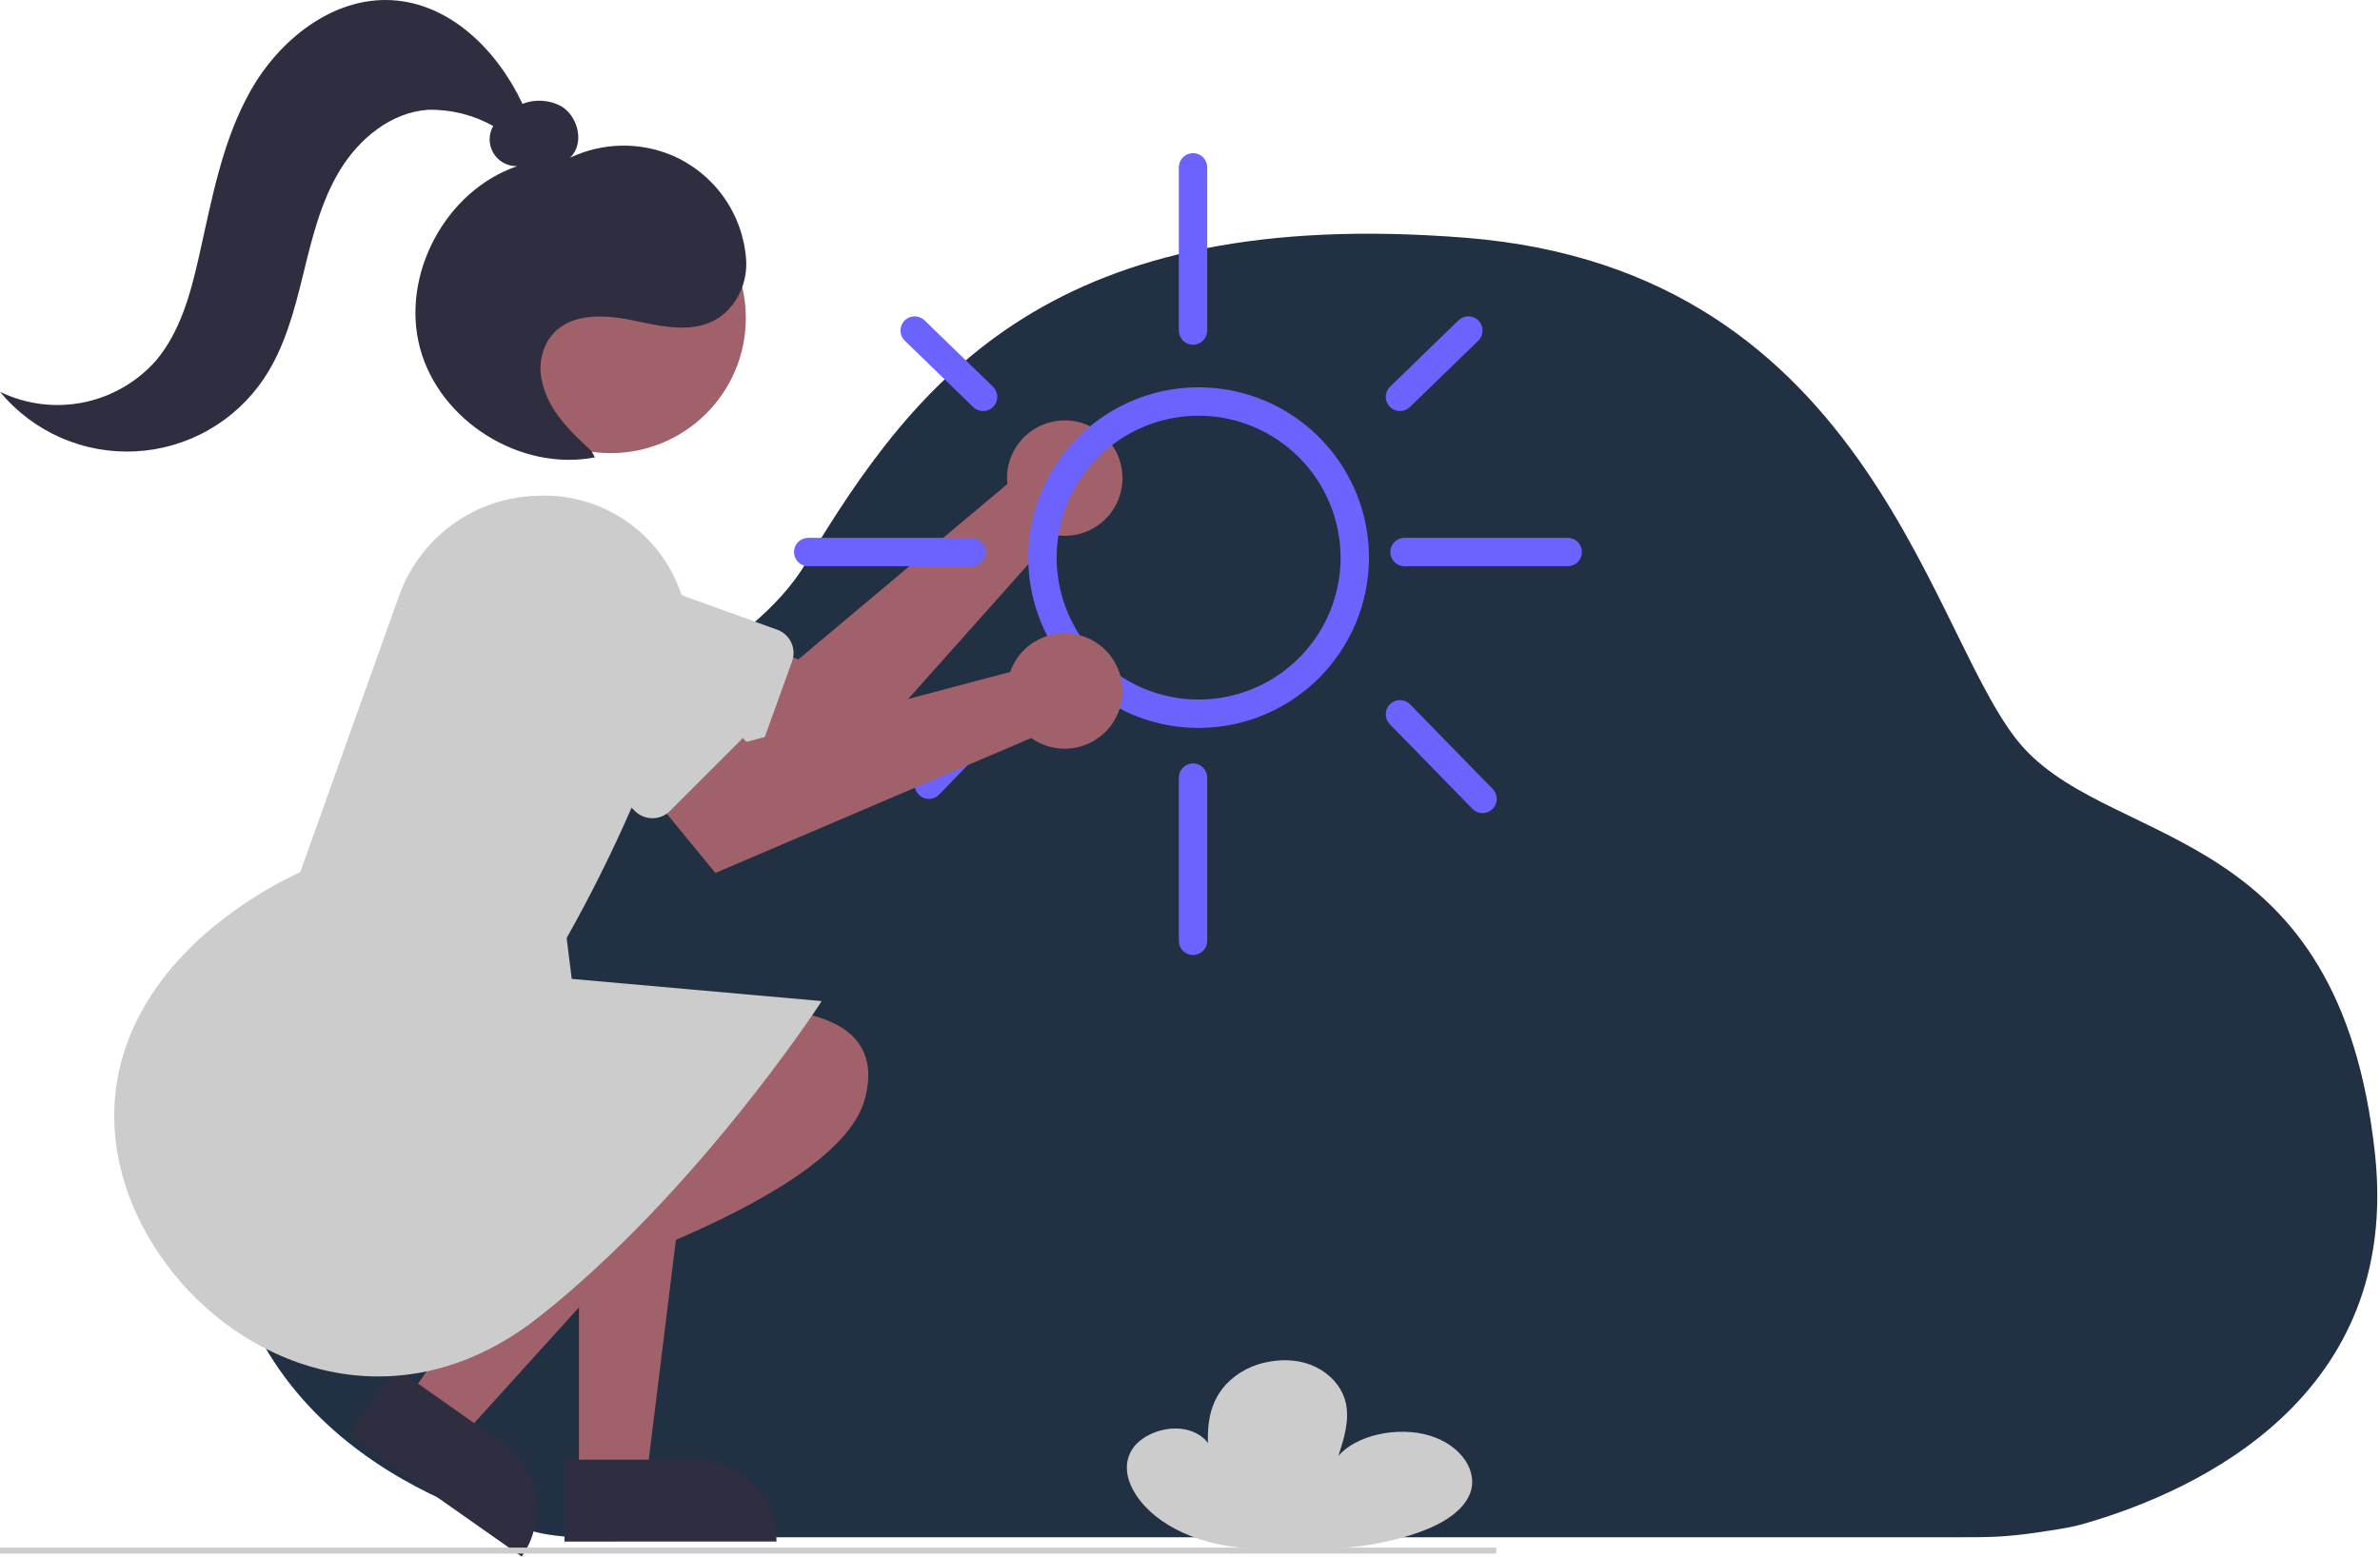  <svg width="509" height="333" viewBox="0 0 509 333" fill="none" xmlns="http://www.w3.org/2000/svg" >
            <path
                d="M47.432 240.864C54.394 164.865 148.5 160.228 172.432 120.364C196.364 80.501 225.432 43.864 313.432 50.864C401.432 57.865 413 138.727 433 160.227C453 181.727 500.364 176.501 507.932 246.864C513.537 298.979 469.735 318.878 446.637 325.695C444.12 326.438 442.861 326.809 435.748 327.837C428.636 328.864 425.412 328.864 418.964 328.864H126.389C123.239 328.864 121.663 328.864 119.013 328.534C116.363 328.203 115.462 327.975 113.659 327.518C95.03 322.799 41.675 303.719 47.432 240.864Z"
                fill="#223044"
            />
            <path
                d="M215.382 101.596C215.35 102.246 215.37 102.898 215.44 103.546L170.739 141.061L157.407 136.234L147.494 155.4L176.639 169.273L225.509 114.433C227.977 114.88 230.522 114.566 232.807 113.532C235.091 112.497 237.007 110.792 238.299 108.643C239.591 106.493 240.198 104.001 240.039 101.498C239.88 98.995 238.963 96.6 237.41 94.631C235.856 92.662 233.74 91.213 231.343 90.475C228.946 89.738 226.381 89.748 223.99 90.504C221.599 91.26 219.494 92.726 217.957 94.707C216.419 96.688 215.521 99.091 215.381 101.595L215.382 101.596Z"
                fill="#A0616A"
            />
            <path
                d="M155.429 164.595L112.262 149.01C110.3 148.301 108.496 147.213 106.955 145.808C105.413 144.403 104.163 142.708 103.276 140.819C102.389 138.931 101.883 136.886 101.787 134.802C101.69 132.718 102.005 130.636 102.713 128.674C103.421 126.711 104.509 124.908 105.914 123.366C107.32 121.824 109.015 120.574 110.903 119.687C114.717 117.897 119.086 117.694 123.049 119.124L166.216 134.71C167.537 135.186 168.614 136.168 169.211 137.439C169.808 138.71 169.876 140.166 169.399 141.487L169.399 141.487L162.208 161.411C161.73 162.731 160.747 163.807 159.477 164.403C158.206 165 156.751 165.069 155.429 164.594L155.429 164.595Z"
                fill="#CCCCCC"
            />
            <path d="M123.815 316.386H138.241L145.104 260.74H123.813L123.815 316.386Z" fill="#A0616A" />
            <path
                d="M166.063 329.783L120.722 329.785L120.721 312.267L148.543 312.265C150.844 312.265 153.122 312.718 155.247 313.599C157.373 314.479 159.304 315.769 160.931 317.396C162.558 319.022 163.848 320.954 164.729 323.079C165.609 325.204 166.062 327.482 166.063 329.783V329.783Z"
                fill="#2F2E41"
            />
            <path d="M88.161 297.749L99.962 306.046L137.583 264.474L120.167 252.229L88.161 297.749Z" fill="#A0616A" />
            <path
                d="M111.571 333L74.482 306.928L84.555 292.598L107.314 308.597C109.196 309.92 110.799 311.6 112.031 313.542C113.264 315.485 114.101 317.651 114.497 319.917C114.892 322.183 114.837 324.504 114.335 326.749C113.833 328.994 112.894 331.118 111.571 333V333Z"
                fill="#2F2E41"
            />
            <path
                d="M155.382 216.147C155.382 216.147 191.385 211.899 184.923 235.261C178.461 258.623 106.455 278.8 106.455 278.8L155.382 216.147Z"
                fill="#A0616A"
            />
            <path
                d="M130.602 96.937C146.564 96.937 159.504 83.998 159.504 68.035C159.504 52.073 146.564 39.133 130.602 39.133C114.64 39.133 101.7 52.073 101.7 68.035C101.7 83.998 114.64 96.937 130.602 96.937Z"
                fill="#A0616A"
            />
            <path
                d="M38.431 274.017C21.984 254.864 16.23 225.477 42.456 201.033C48.934 195.144 56.268 190.273 64.208 186.587L85.344 127.474C87.539 121.3 91.565 115.943 96.884 112.117C102.204 108.291 108.563 106.178 115.114 106.06C121.475 105.785 127.764 107.487 133.118 110.93C138.473 114.374 142.63 119.391 145.018 125.292C147.6 131.295 147.895 138.036 145.848 144.242C139.556 163.836 131.292 182.741 121.185 200.668L122.278 209.411L175.706 214.16L175.207 214.97C174.947 215.393 148.799 255.234 115.347 281.679C103.909 290.72 92.082 294.468 80.919 294.467C63.992 294.471 48.597 285.853 38.431 274.017Z"
                fill="#CCCCCC"
            />
            <path
                d="M33.389 77.105C38.502 71.012 40.695 63.042 42.46 55.286C45.252 43.014 47.412 30.324 53.614 19.372C59.816 8.42 71.213 -0.654 83.78 0.037C96.275 0.724 106.376 10.777 111.738 22.214C113.036 21.71 114.426 21.484 115.817 21.552C117.208 21.619 118.569 21.977 119.812 22.604C123.677 24.72 125.122 30.735 121.905 33.747C125.289 32.136 128.973 31.255 132.719 31.162C136.465 31.069 140.189 31.765 143.648 33.205C148.097 35.099 151.937 38.183 154.746 42.118C157.554 46.054 159.223 50.688 159.569 55.51C159.703 57.467 159.435 59.431 158.779 61.28C158.124 63.13 157.096 64.824 155.759 66.26C150.214 71.968 142.371 69.999 135.397 68.545C128.81 67.172 120.787 66.801 117.076 73.077C115.613 75.692 115.204 78.767 115.931 81.673C117.353 87.938 121.992 92.302 126.492 96.479L127.228 97.846C111.338 100.945 93.992 90.093 89.82 74.451C85.647 58.808 95.302 40.762 110.627 35.544C109.606 35.577 108.596 35.336 107.7 34.848C106.804 34.359 106.055 33.639 105.53 32.764C105.005 31.888 104.724 30.888 104.716 29.867C104.707 28.847 104.972 27.842 105.482 26.958C101.241 24.581 96.442 23.382 91.582 23.485C83.666 24.004 76.816 29.639 72.696 36.418C68.577 43.198 66.711 51.064 64.822 58.77C62.933 66.475 60.888 74.326 56.483 80.927C53.432 85.496 49.356 89.29 44.579 92.004C39.801 94.718 34.456 96.278 28.969 96.559C23.482 96.841 18.005 95.836 12.975 93.625C7.946 91.414 3.502 88.058 0 83.824C5.535 86.508 11.796 87.304 17.827 86.091C23.857 84.877 29.323 81.721 33.389 77.105V77.105Z"
                fill="#2F2E41"
            />
            <path
                d="M256.342 155.726C249.136 155.726 242.092 153.589 236.101 149.586C230.109 145.583 225.439 139.892 222.682 133.235C219.924 126.577 219.202 119.252 220.608 112.184C222.014 105.117 225.484 98.625 230.58 93.529C235.675 88.434 242.167 84.964 249.234 83.558C256.302 82.152 263.628 82.874 270.285 85.631C276.943 88.389 282.633 93.059 286.636 99.05C290.64 105.042 292.777 112.086 292.777 119.292C292.766 128.952 288.923 138.212 282.093 145.043C275.263 151.873 266.002 155.715 256.342 155.726ZM256.342 88.93C250.337 88.93 244.467 90.711 239.474 94.047C234.481 97.383 230.59 102.125 228.292 107.673C225.994 113.221 225.392 119.326 226.564 125.215C227.735 131.105 230.627 136.515 234.873 140.761C239.119 145.007 244.529 147.899 250.419 149.071C256.309 150.242 262.413 149.641 267.961 147.343C273.509 145.045 278.251 141.153 281.587 136.16C284.923 131.167 286.704 125.297 286.704 119.292C286.695 111.242 283.493 103.525 277.801 97.833C272.109 92.141 264.392 88.939 256.342 88.93Z"
                fill="#6C63FF"
            />
            <path
                d="M255.147 73.749C254.342 73.749 253.57 73.429 253 72.86C252.431 72.29 252.111 71.518 252.111 70.713V35.797C252.111 34.992 252.431 34.219 253 33.65C253.57 33.081 254.342 32.761 255.147 32.761C255.952 32.761 256.725 33.081 257.294 33.65C257.863 34.219 258.183 34.992 258.183 35.797V70.713C258.183 71.518 257.863 72.29 257.294 72.86C256.724 73.429 255.952 73.749 255.147 73.749Z"
                fill="#6C63FF"
            />
            <path
                d="M207.764 121.133H172.848C172.042 121.133 171.27 120.813 170.701 120.243C170.131 119.674 169.811 118.902 169.811 118.096C169.811 117.291 170.131 116.519 170.701 115.95C171.27 115.38 172.042 115.06 172.848 115.06H207.764C208.569 115.06 209.341 115.38 209.911 115.95C210.48 116.519 210.8 117.291 210.8 118.096C210.8 118.902 210.48 119.674 209.911 120.243C209.341 120.813 208.569 121.133 207.764 121.133H207.764Z"
                fill="#6C63FF"
            />
            <path
                d="M335.283 121.133H300.367C299.562 121.133 298.79 120.813 298.22 120.243C297.651 119.674 297.331 118.902 297.331 118.096C297.331 117.291 297.651 116.519 298.22 115.95C298.79 115.38 299.562 115.06 300.367 115.06H335.283C336.088 115.06 336.861 115.38 337.43 115.95C337.999 116.519 338.319 117.291 338.319 118.096C338.319 118.902 337.999 119.674 337.43 120.243C336.861 120.813 336.088 121.133 335.283 121.133Z"
                fill="#6C63FF"
            />
            <path
                d="M299.408 87.935C298.803 87.935 298.213 87.755 297.711 87.417C297.21 87.079 296.821 86.6 296.594 86.039C296.367 85.479 296.312 84.864 296.437 84.273C296.562 83.681 296.86 83.14 297.294 82.719L311.916 68.533C312.202 68.255 312.54 68.036 312.911 67.888C313.282 67.74 313.678 67.667 314.077 67.673C314.476 67.679 314.87 67.763 315.237 67.921C315.603 68.08 315.935 68.308 316.213 68.595C316.491 68.882 316.709 69.22 316.856 69.591C317.003 69.962 317.076 70.359 317.069 70.758C317.063 71.157 316.978 71.551 316.819 71.917C316.66 72.283 316.431 72.615 316.144 72.892L301.522 87.078C300.956 87.629 300.197 87.936 299.408 87.935V87.935Z"
                fill="#6C63FF"
            />
            <path
                d="M210.241 87.935C209.451 87.936 208.693 87.629 208.127 87.078L193.505 72.892C193.218 72.615 192.988 72.283 192.83 71.917C192.671 71.551 192.586 71.157 192.579 70.758C192.573 70.359 192.645 69.962 192.792 69.591C192.939 69.22 193.158 68.882 193.436 68.595C193.714 68.308 194.045 68.08 194.412 67.921C194.778 67.763 195.173 67.679 195.572 67.673C195.971 67.667 196.367 67.74 196.738 67.888C197.109 68.036 197.447 68.255 197.733 68.533L212.355 82.719C212.789 83.14 213.087 83.681 213.212 84.273C213.337 84.864 213.282 85.479 213.055 86.039C212.828 86.6 212.439 87.079 211.937 87.417C211.436 87.755 210.845 87.935 210.241 87.935V87.935Z"
                fill="#6C63FF"
            />
            <path
                d="M198.655 170.907C198.058 170.907 197.475 170.731 196.978 170.401C196.48 170.071 196.091 169.602 195.859 169.053C195.627 168.503 195.561 167.897 195.671 167.311C195.781 166.724 196.061 166.183 196.476 165.755L211.098 150.697C211.66 150.12 212.427 149.79 213.232 149.778C214.037 149.767 214.813 150.075 215.391 150.636C215.968 151.197 216.299 151.964 216.312 152.769C216.324 153.574 216.016 154.35 215.456 154.928L200.834 169.986C200.551 170.278 200.212 170.509 199.838 170.668C199.463 170.826 199.061 170.907 198.655 170.907V170.907Z"
                fill="#6C63FF"
            />
            <path
                d="M317.066 173.943C316.661 173.944 316.26 173.863 315.887 173.706C315.514 173.549 315.176 173.318 314.894 173.027L297.235 154.933C296.956 154.648 296.736 154.311 296.588 153.94C296.439 153.57 296.365 153.174 296.369 152.775C296.374 152.376 296.457 151.982 296.614 151.615C296.771 151.248 296.999 150.916 297.285 150.637C297.57 150.359 297.908 150.139 298.279 149.991C298.649 149.843 299.045 149.769 299.444 149.775C299.843 149.78 300.237 149.864 300.604 150.021C300.97 150.179 301.302 150.407 301.581 150.693L319.239 168.787C319.656 169.215 319.938 169.756 320.049 170.343C320.161 170.929 320.096 171.536 319.864 172.087C319.632 172.637 319.243 173.107 318.745 173.437C318.248 173.767 317.664 173.944 317.066 173.943V173.943Z"
                fill="#6C63FF"
            />
            <path
                d="M255.147 204.305C254.342 204.305 253.57 203.985 253 203.416C252.431 202.846 252.111 202.074 252.111 201.269V166.353C252.111 165.954 252.189 165.559 252.342 165.191C252.495 164.822 252.718 164.488 253 164.206C253.282 163.924 253.617 163.7 253.985 163.548C254.354 163.395 254.748 163.316 255.147 163.316C255.546 163.316 255.941 163.395 256.309 163.548C256.677 163.7 257.012 163.924 257.294 164.206C257.576 164.488 257.8 164.822 257.952 165.191C258.105 165.559 258.183 165.954 258.183 166.353V201.269C258.183 202.074 257.863 202.846 257.294 203.416C256.725 203.985 255.952 204.305 255.147 204.305V204.305Z"
                fill="#6C63FF"
            />
            <path
                d="M216.831 141.959C216.526 142.534 216.267 143.132 216.056 143.748L159.646 158.707L149.631 148.672L132.511 161.805L152.996 186.751L220.541 157.883C222.584 159.337 225.022 160.134 227.529 160.169C230.037 160.204 232.496 159.475 234.579 158.078C236.662 156.681 238.271 154.684 239.191 152.351C240.111 150.018 240.299 147.46 239.73 145.017C239.16 142.575 237.861 140.363 236.005 138.677C234.148 136.991 231.822 135.91 229.337 135.578C226.851 135.246 224.323 135.678 222.089 136.818C219.855 137.958 218.02 139.75 216.83 141.958L216.831 141.959Z"
                fill="#A0616A"
            />
            <path
                d="M135.785 173.501L103.335 141.046C101.858 139.571 100.687 137.82 99.888 135.892C99.088 133.965 98.677 131.898 98.676 129.812C98.676 127.725 99.087 125.658 99.885 123.73C100.683 121.802 101.854 120.05 103.329 118.575C104.805 117.099 106.557 115.929 108.485 115.13C110.413 114.332 112.479 113.921 114.566 113.922C116.653 113.922 118.719 114.334 120.647 115.133C122.574 115.932 124.326 117.104 125.801 118.58V118.58L158.253 151.032C159.246 152.025 159.804 153.371 159.804 154.775C159.804 156.179 159.246 157.526 158.254 158.519L158.253 158.52L143.275 173.499C142.281 174.49 140.934 175.047 139.53 175.047C138.126 175.047 136.78 174.49 135.785 173.499L135.785 173.501Z"
                fill="#CCCCCC"
            />
            <path d="M320 331.081H0V332.363H320V331.081Z" fill="#CCCCCC" />
            <path
                d="M267.633 331.244C257.04 330.804 247.389 326.529 243.023 319.906C242.819 319.596 242.626 319.282 242.446 318.963C240.852 316.141 240.354 312.897 242.097 310.116C243.84 307.335 248.197 305.223 252.565 305.662C256.933 306.101 260.35 309.588 258.541 312.348C258.141 306.77 257.806 300.909 262.303 296.054C264.778 293.517 268.008 291.848 271.51 291.296C280.572 289.702 286.588 294.826 287.793 299.996C288.682 303.815 287.454 307.696 286.231 311.475C290 307.018 298.963 305.035 305.831 307.14C312.699 309.245 316.504 315.14 314.159 320.04C311.396 325.804 302.185 328.783 293.629 330.358C286.562 331.659 275.968 331.59 267.633 331.244Z"
                fill="#CCCCCC"
            />
        </svg>